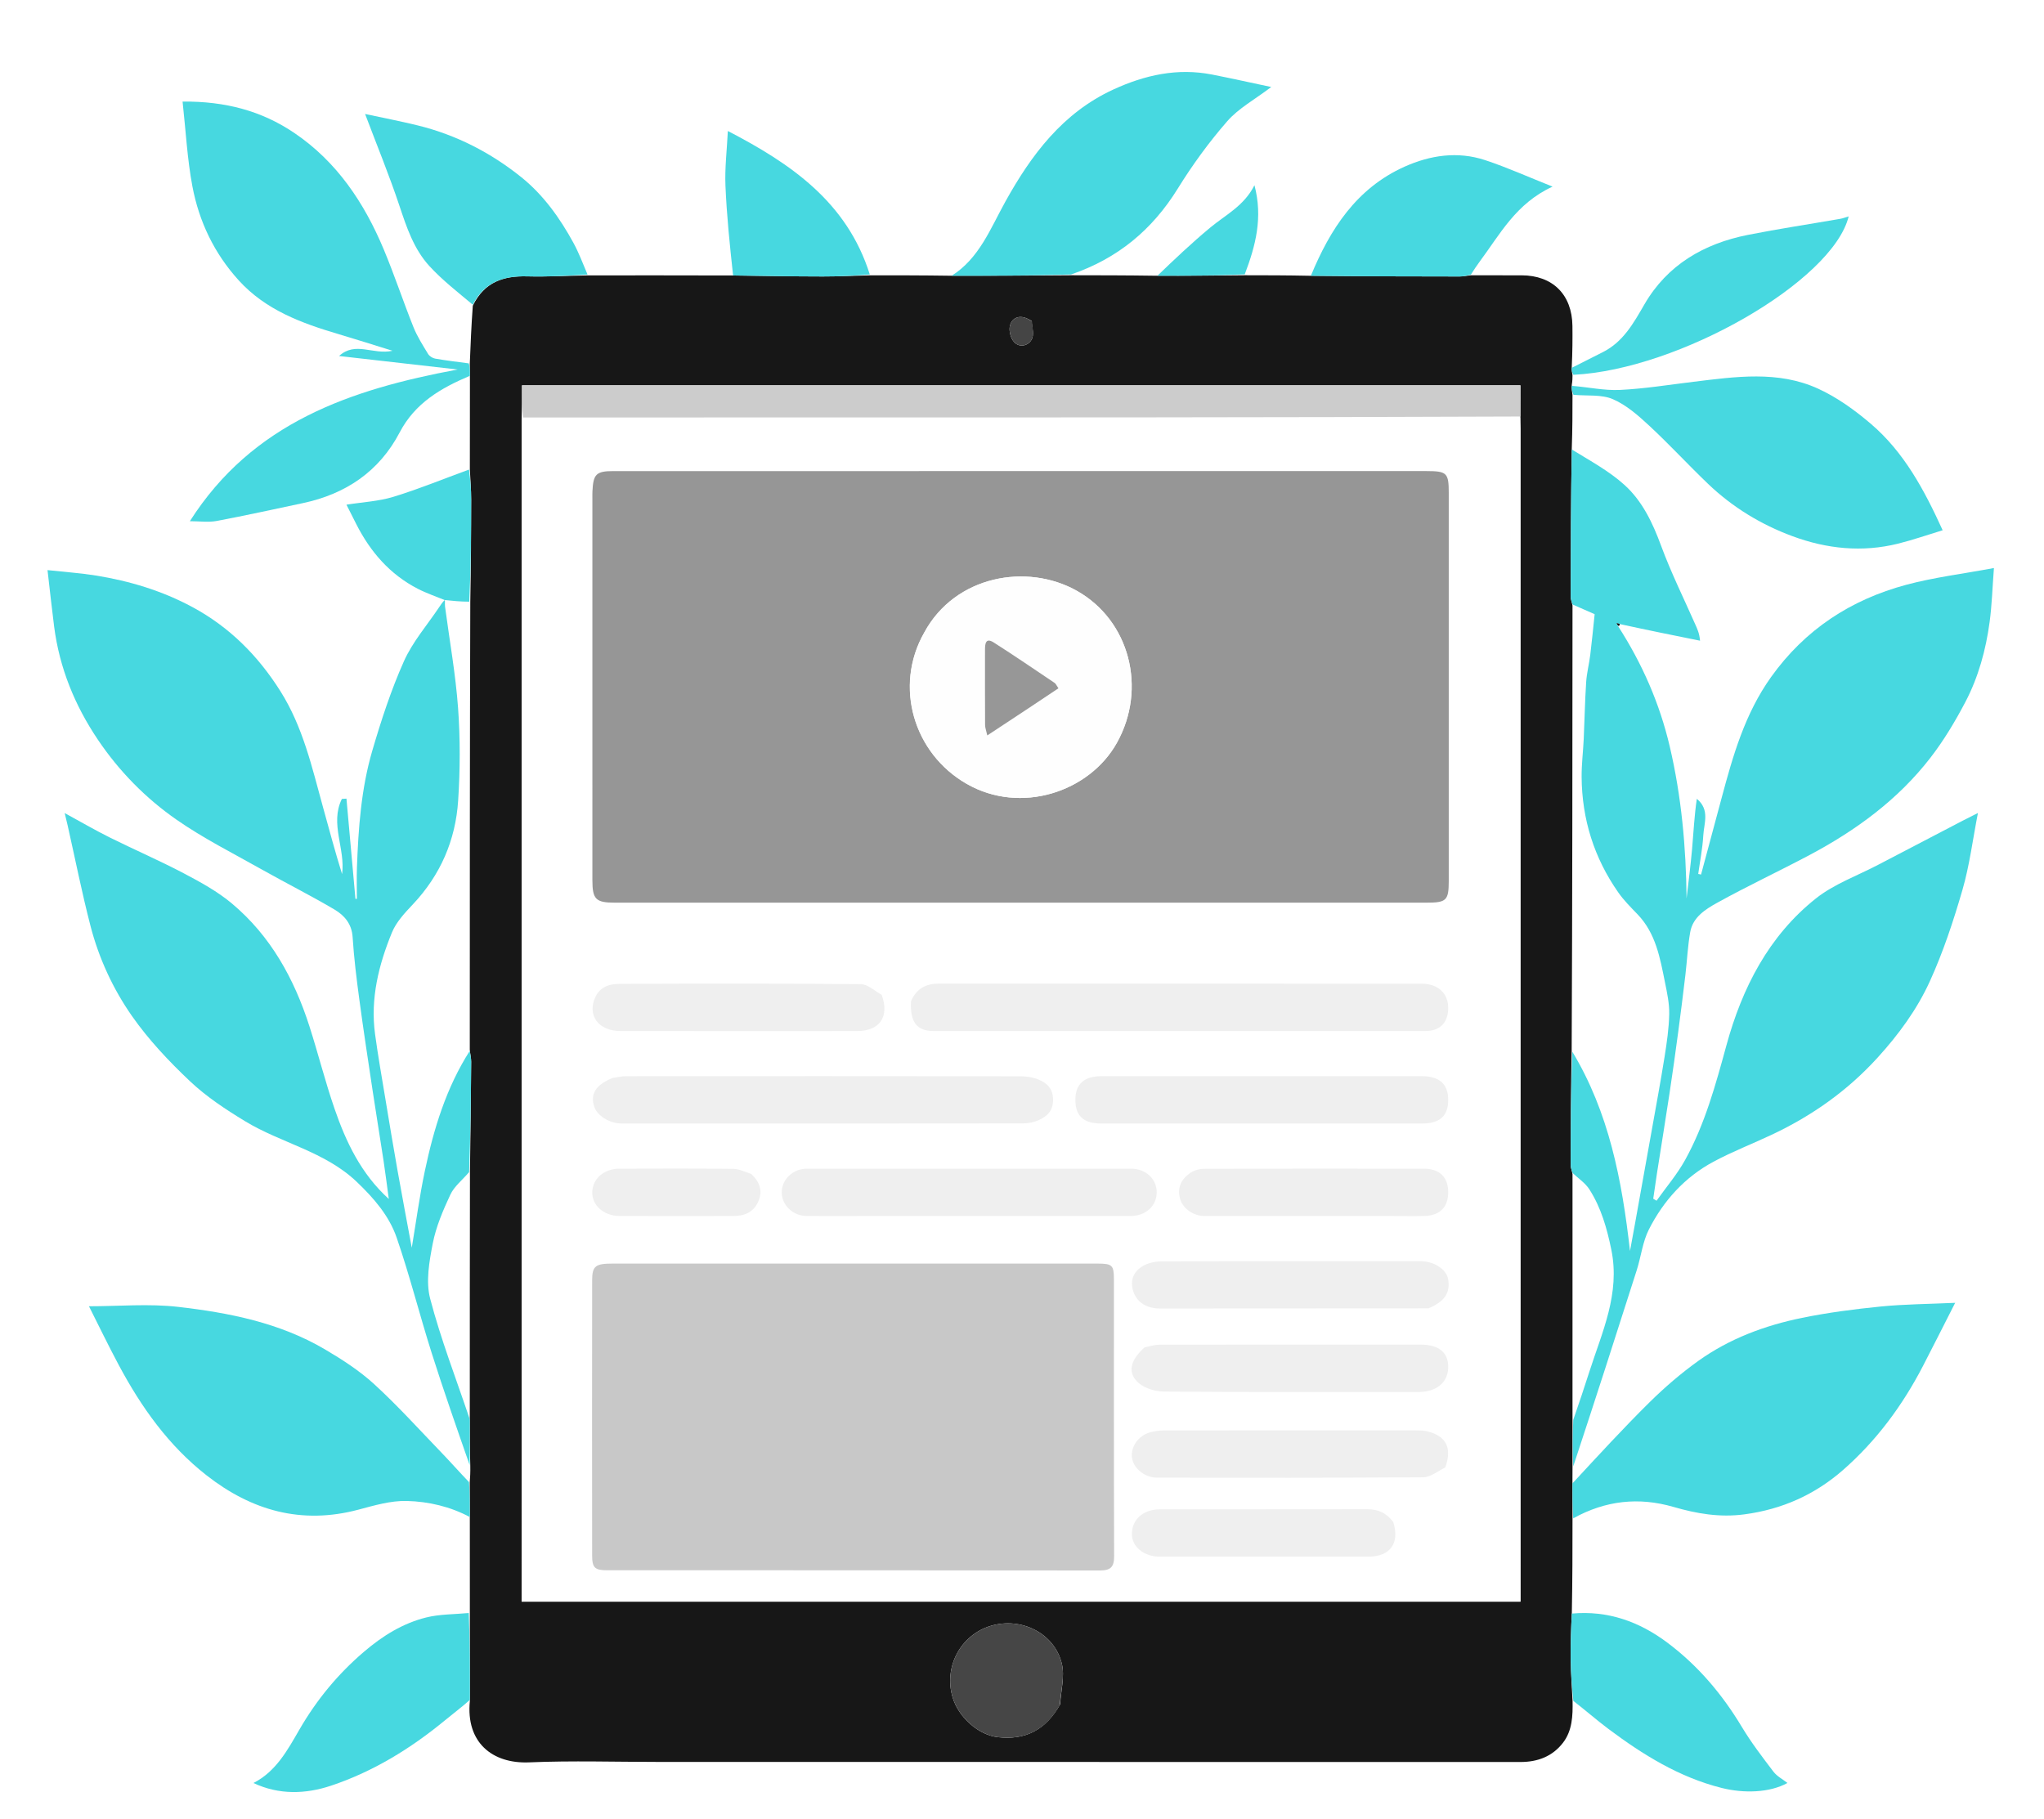 <svg width="327" height="291" viewBox="0 0 327 291" fill="none" xmlns="http://www.w3.org/2000/svg">
<g filter="url(#filter0_d_1_836)">
<path d="M251.569 55.991C251.567 56.459 251.566 56.928 251.454 57.593C251.418 58.249 251.492 58.708 251.567 59.166C251.566 61.934 251.565 64.702 251.454 67.746C251.319 75.853 251.287 83.686 251.279 91.518C251.278 91.916 251.471 92.313 251.57 92.882C251.557 116.719 251.548 140.384 251.437 164.179C251.312 170.361 251.283 176.413 251.279 182.465C251.279 182.865 251.471 183.264 251.57 183.835C251.569 197.029 251.571 210.052 251.568 223.228C251.565 225.814 251.567 228.246 251.569 230.679C251.569 231.408 251.568 232.138 251.557 233.174C251.554 235.315 251.562 237.148 251.569 238.98C251.567 243.891 251.565 248.802 251.463 253.995C251.33 256.711 251.245 259.145 251.279 261.578C251.311 263.76 251.474 265.939 251.579 268.12C251.626 270.485 251.547 272.884 250.05 274.829C248.379 277.001 246.025 277.911 243.256 277.91C197.312 277.895 151.368 277.899 105.425 277.899C98.5 277.9 91.566 277.674 84.653 277.968C78.772 278.219 74.497 274.791 75.172 268.146C75.178 263.242 75.173 258.655 75.168 254.068C75.166 249.121 75.164 244.175 75.164 238.89C75.162 236.762 75.158 234.972 75.155 233.181C75.208 232.376 75.261 231.571 75.237 230.514C75.159 227.867 75.157 225.471 75.159 222.904C75.16 209.71 75.158 196.686 75.184 183.512C75.272 177.534 75.339 171.706 75.38 165.879C75.384 165.297 75.234 164.714 75.156 163.967C75.158 140.004 75.16 116.205 75.237 92.276C75.338 86.739 75.383 81.332 75.38 75.925C75.379 74.311 75.242 72.698 75.167 71.084C75.167 66.262 75.166 61.44 75.18 56.297C75.183 55.366 75.171 54.757 75.16 54.147C75.281 51.133 75.402 48.119 75.64 44.905C77.503 41.101 80.566 40.121 84.316 40.217C87.545 40.3 90.781 40.123 94.014 40.06C101.606 40.056 109.198 40.051 117.108 40.075C122.158 40.151 126.891 40.229 131.623 40.235C134.135 40.238 136.646 40.117 139.157 40.052C143.354 40.05 147.551 40.048 152.074 40.116C158.694 40.136 164.987 40.088 171.281 40.039C175.75 40.043 180.219 40.047 184.995 40.118C189.905 40.136 194.509 40.088 199.114 40.039C202.49 40.042 205.866 40.045 209.545 40.122C217.732 40.212 225.615 40.233 233.498 40.236C234.093 40.237 234.688 40.112 235.283 40.046C237.993 40.048 240.704 40.05 243.415 40.051C248.393 40.053 251.499 43.13 251.558 48.143C251.582 50.248 251.564 52.353 251.452 54.683C251.417 55.268 251.493 55.63 251.569 55.991ZM243.241 62.471C243.241 60.871 243.241 59.271 243.241 57.654C189.868 57.654 136.702 57.654 83.507 57.654C83.507 59.45 83.507 61.124 83.449 63.131C83.449 126.146 83.449 189.161 83.449 252.252C136.759 252.252 189.916 252.252 243.247 252.252C243.247 251.564 243.248 250.92 243.248 250.276C243.248 188.386 243.248 126.497 243.245 64.607C243.245 64.007 243.209 63.406 243.241 62.471ZM169.6 268.683C169.725 266.511 170.358 264.218 169.873 262.193C168.701 257.299 163.359 254.656 158.482 256.136C153.654 257.602 150.941 262.719 152.408 267.594C153.371 270.792 156.564 273.575 159.578 273.931C164.003 274.454 167.298 272.807 169.6 268.683ZM165.014 47.325C164.697 47.168 164.392 46.978 164.061 46.86C162.769 46.402 161.8 47.068 161.559 48.157C161.382 48.954 161.701 50.164 162.26 50.75C163.123 51.655 164.468 51.34 165.036 50.343C165.452 49.611 165.173 48.485 165.014 47.325Z" fill="#171717"/>
<path d="M251.573 183.663C251.471 183.264 251.279 182.864 251.279 182.465C251.283 176.413 251.312 170.36 251.541 164.266C257.387 173.966 259.477 184.729 260.768 196.148C261.08 194.449 261.316 193.187 261.543 191.925C262.434 186.963 263.328 182.001 264.212 177.037C264.92 173.054 265.663 169.076 266.299 165.081C266.66 162.814 266.997 160.521 267.042 158.234C267.076 156.55 266.701 154.84 266.364 153.171C265.578 149.275 264.902 145.324 261.967 142.276C260.895 141.163 259.783 140.056 258.902 138.799C255.016 133.255 253.076 127.056 253.028 120.297C253.014 118.28 253.27 116.262 253.364 114.242C253.504 111.206 253.557 108.164 253.755 105.132C253.85 103.673 254.23 102.235 254.41 100.779C254.676 98.632 254.878 96.476 255.113 94.267C253.921 93.743 252.747 93.227 251.573 92.711C251.47 92.313 251.278 91.915 251.278 91.518C251.287 83.686 251.318 75.853 251.455 67.912C254.37 69.715 257.423 71.352 259.911 73.61C262.74 76.177 264.388 79.639 265.73 83.281C267.319 87.593 269.373 91.734 271.232 95.946C271.532 96.628 271.867 97.294 271.975 98.508C267.807 97.669 263.639 96.83 259.285 95.879C258.935 95.744 258.771 95.722 258.606 95.701C258.699 95.873 258.791 96.046 258.884 96.218C262.713 102.165 265.51 108.533 267.13 115.443C269.005 123.445 269.735 131.549 269.818 139.749C270.117 137.113 270.466 134.482 270.7 131.841C270.937 129.166 271.059 126.48 271.461 123.806C273.586 125.558 272.598 127.724 272.489 129.703C272.376 131.752 271.965 133.784 271.684 135.824C271.835 135.856 271.985 135.889 272.136 135.921C273.231 131.846 274.328 127.772 275.419 123.696C277.234 116.911 279.139 110.204 283.326 104.338C288.762 96.721 296.09 91.943 304.98 89.558C309.388 88.376 313.965 87.82 318.989 86.882C318.744 90.096 318.664 92.81 318.305 95.487C317.704 99.963 316.515 104.325 314.416 108.326C312.793 111.42 310.97 114.465 308.838 117.224C303.658 123.928 296.94 128.846 289.504 132.795C284.598 135.399 279.558 137.755 274.703 140.447C272.849 141.474 270.824 142.741 270.402 145.126C270.001 147.388 269.901 149.701 269.63 151.987C269.268 155.031 268.889 158.073 268.481 161.112C268.044 164.372 267.591 167.63 267.098 170.882C266.446 175.184 265.746 179.478 265.074 183.777C264.866 185.112 264.681 186.45 264.486 187.787C264.663 187.895 264.839 188.002 265.016 188.109C266.551 185.948 268.303 183.906 269.578 181.601C272.767 175.841 274.472 169.537 276.204 163.211C278.704 154.084 282.937 145.77 290.494 139.758C293.408 137.44 297.119 136.119 300.476 134.359C304.987 131.995 309.505 129.645 314.022 127.292C314.688 126.945 315.362 126.614 316.431 126.075C315.582 130.42 315.083 134.494 313.952 138.385C312.507 143.358 310.87 148.329 308.724 153.031C306.68 157.509 303.758 161.503 300.378 165.218C295.558 170.514 289.911 174.497 283.505 177.523C280.388 178.995 277.153 180.239 274.123 181.868C269.533 184.334 266.122 188.108 263.791 192.707C262.783 194.695 262.537 197.058 261.848 199.22C258.521 209.665 255.16 220.1 251.69 230.609C251.566 228.246 251.564 225.813 251.691 223.164C252.637 220.453 253.466 217.962 254.268 215.462C256.303 209.116 259.224 202.988 257.779 195.938C257.074 192.502 256.149 189.232 254.274 186.299C253.614 185.267 252.487 184.533 251.573 183.663Z" fill="#47D8E0"/>
<path d="M75.156 164.131C75.234 164.714 75.384 165.297 75.379 165.879C75.338 171.706 75.272 177.534 75.054 183.529C73.924 184.836 72.653 185.835 72.045 187.141C70.879 189.642 69.756 192.254 69.235 194.939C68.675 197.823 68.1 201.034 68.815 203.768C70.527 210.308 72.993 216.652 75.155 223.075C75.157 225.471 75.159 227.867 75.143 230.429C73.092 224.545 70.976 218.52 69.049 212.436C67.112 206.321 65.548 200.083 63.461 194.023C62.255 190.521 59.813 187.703 57.081 185.096C51.968 180.215 45.001 178.906 39.212 175.391C36.111 173.508 33.012 171.466 30.393 168.99C27.015 165.797 23.76 162.346 21.107 158.55C18.073 154.21 15.816 149.316 14.477 144.143C13.1 138.825 12.03 133.428 10.823 128.067C10.7 127.521 10.563 126.979 10.349 126.087C12.966 127.511 15.228 128.833 17.568 129.996C21.496 131.948 25.532 133.69 29.412 135.732C32.091 137.142 34.812 138.635 37.114 140.566C43.3 145.753 47.062 152.59 49.497 160.182C50.9 164.557 52.016 169.028 53.513 173.37C55.355 178.715 57.757 183.798 62.2 187.83C61.924 185.803 61.674 183.773 61.367 181.751C60.803 178.031 60.188 174.319 59.628 170.599C58.894 165.721 58.148 160.843 57.491 155.954C57.043 152.621 56.625 149.276 56.412 145.923C56.277 143.802 55.079 142.448 53.517 141.524C49.696 139.265 45.717 137.274 41.848 135.093C37.266 132.511 32.53 130.132 28.23 127.137C23.297 123.702 19.064 119.397 15.672 114.365C11.96 108.86 9.512 102.855 8.66 96.246C8.29 93.375 7.985 90.496 7.603 87.214C10.466 87.527 12.915 87.692 15.327 88.08C20.727 88.948 25.917 90.512 30.758 93.115C36.707 96.314 41.276 100.901 44.873 106.607C48.474 112.322 49.913 118.764 51.667 125.119C52.655 128.701 53.617 132.289 54.725 135.851C55.29 131.834 52.733 127.8 54.691 123.827C54.936 123.81 55.181 123.792 55.426 123.775C55.905 129.12 56.385 134.466 56.864 139.812C56.941 139.812 57.017 139.811 57.093 139.81C57.093 138.152 57.042 136.492 57.102 134.836C57.331 128.517 57.775 122.196 59.559 116.108C60.983 111.252 62.562 106.398 64.623 101.788C66.015 98.674 68.363 95.985 70.284 93.107C70.511 92.766 70.74 92.427 71.081 92.055C71.194 92.023 71.171 92.004 71.179 92.16C71.189 92.557 71.164 92.801 71.195 93.038C71.913 98.453 72.89 103.85 73.284 109.288C73.64 114.198 73.615 119.17 73.296 124.085C72.885 130.409 70.471 136.004 66.052 140.69C64.77 142.049 63.389 143.515 62.701 145.197C60.581 150.377 59.23 155.771 60.001 161.449C60.474 164.936 61.09 168.403 61.664 171.876C62.296 175.695 62.929 179.514 63.606 183.325C64.341 187.461 65.127 191.588 65.875 195.628C66.558 191.553 67.11 187.416 67.968 183.343C69.391 176.591 71.391 170.024 75.156 164.131Z" fill="#47D8E0"/>
<path d="M75.001 54.138C75.171 54.756 75.182 55.366 75.177 56.127C70.508 58.102 66.4 60.482 63.935 65.191C60.665 71.438 55.293 75.055 48.425 76.503C43.84 77.47 39.265 78.488 34.661 79.352C33.34 79.6 31.934 79.39 30.373 79.39C40.426 63.597 56.12 58.301 73.217 55.119C66.892 54.399 60.567 53.679 54.242 52.959C56.891 50.549 59.659 52.821 62.797 52.121C59.621 51.139 56.871 50.261 54.105 49.441C48.208 47.694 42.515 45.602 38.216 40.883C34.285 36.568 31.848 31.464 30.781 25.82C29.952 21.433 29.727 16.932 29.209 12.251C36.054 12.188 41.865 13.744 47.065 17.257C53.9 21.875 58.28 28.459 61.401 35.925C63.108 40.01 64.498 44.227 66.145 48.339C66.746 49.84 67.64 51.233 68.482 52.625C68.697 52.98 69.196 53.301 69.611 53.374C71.345 53.681 73.097 53.887 75.001 54.138Z" fill="#47D8E0"/>
<path d="M251.688 238.922C251.562 237.147 251.554 235.315 251.561 233.331C255.66 228.905 259.658 224.543 263.863 220.388C266.304 217.977 268.937 215.706 271.728 213.713C276.695 210.166 282.366 208.058 288.309 206.847C292.454 206.002 296.675 205.452 300.888 205.035C304.693 204.658 308.534 204.641 312.788 204.445C310.954 208.048 309.315 211.316 307.632 214.562C304.362 220.866 300.188 226.521 294.842 231.199C290.344 235.134 285.107 237.487 279.053 238.291C275.091 238.816 271.423 238.171 267.742 237.104C262.163 235.488 256.873 236.061 251.688 238.922Z" fill="#47D8E0"/>
<path d="M75.04 233.134C75.159 234.971 75.162 236.762 75.161 238.719C72.052 237.049 68.573 236.236 65.088 236.145C62.511 236.078 59.867 236.865 57.324 237.541C48.242 239.954 40.262 237.695 33.045 232.046C26.97 227.292 22.611 221.153 19.016 214.431C17.312 211.246 15.745 207.988 14.233 204.995C19.039 204.995 23.822 204.556 28.492 205.092C36.651 206.029 44.742 207.631 51.963 211.879C54.736 213.511 57.502 215.296 59.863 217.457C63.613 220.889 67.034 224.682 70.567 228.349C72.056 229.894 73.475 231.506 75.04 233.134Z" fill="#47D8E0"/>
<path d="M251.731 59.172C251.493 58.708 251.419 58.249 251.457 57.733C254.098 57.937 256.641 58.507 259.151 58.387C263.094 58.197 267.016 57.557 270.943 57.081C277.651 56.268 284.445 55.261 290.848 58.178C293.892 59.566 296.732 61.617 299.292 63.802C304.61 68.339 307.851 74.393 310.787 80.838C308.407 81.56 306.06 82.382 303.657 82.98C297.919 84.408 292.256 83.818 286.781 81.796C281.723 79.929 277.155 77.145 273.246 73.405C270.058 70.354 267.065 67.097 263.833 64.097C262.078 62.467 260.172 60.79 258.02 59.863C256.215 59.086 253.954 59.366 251.731 59.172Z" fill="#47D8E0"/>
<path d="M171.344 39.916C164.988 40.088 158.694 40.136 152.238 40.124C156.665 37.339 158.441 32.573 160.859 28.219C165.006 20.754 170.022 14.046 178.11 10.323C183.156 8 188.374 6.837 193.926 7.931C196.989 8.534 200.038 9.214 203.375 9.92C200.73 11.928 198.146 13.323 196.338 15.394C193.412 18.744 190.761 22.392 188.419 26.176C184.332 32.783 178.782 37.378 171.344 39.916Z" fill="#47D8E0"/>
<path d="M93.992 39.921C90.781 40.123 87.545 40.3 84.316 40.217C80.566 40.121 77.503 41.101 75.639 44.754C73.235 42.742 70.779 40.838 68.707 38.582C66.216 35.87 65.059 32.403 63.902 28.928C62.283 24.064 60.325 19.312 58.407 14.235C61.24 14.847 64.081 15.389 66.884 16.08C73.004 17.589 78.513 20.427 83.393 24.345C86.935 27.188 89.57 30.886 91.744 34.865C92.604 36.44 93.234 38.139 93.992 39.921Z" fill="#47D8E0"/>
<path d="M251.704 268.136C251.473 265.939 251.31 263.759 251.279 261.578C251.244 259.145 251.329 256.711 251.464 254.162C257.247 253.638 262.259 255.46 266.729 258.803C271.621 262.462 275.498 267.038 278.647 272.279C280.152 274.783 281.941 277.126 283.715 279.456C284.289 280.209 285.224 280.688 285.957 281.265C283.103 282.845 278.965 282.951 275.417 282.058C268.631 280.35 262.833 276.745 257.319 272.62C255.431 271.207 253.657 269.645 251.704 268.136Z" fill="#47D8E0"/>
<path d="M75 254.073C75.173 258.655 75.178 263.242 75.168 267.979C73.818 269.175 72.459 270.194 71.149 271.273C65.672 275.781 59.669 279.464 52.948 281.703C48.929 283.041 44.667 283.209 40.548 281.274C44.185 279.409 46.017 275.973 47.907 272.71C50.663 267.95 54.06 263.83 58.246 260.258C61.21 257.73 64.422 255.725 68.168 254.789C70.314 254.252 72.606 254.296 75 254.073Z" fill="#47D8E0"/>
<path d="M235.321 39.926C234.688 40.112 234.093 40.236 233.498 40.236C225.615 40.233 217.732 40.211 209.711 40.127C212.788 32.679 216.997 26.124 224.693 22.672C228.824 20.819 233.2 20.171 237.582 21.617C241.093 22.775 244.479 24.308 248.381 25.858C242.531 28.539 239.976 33.481 236.758 37.801C236.271 38.454 235.825 39.137 235.321 39.926Z" fill="#47D8E0"/>
<path d="M251.722 55.965C251.492 55.63 251.416 55.268 251.454 54.848C253.185 53.973 254.802 53.156 256.419 52.341C259.686 50.695 261.322 47.722 263.077 44.694C266.746 38.366 272.598 34.976 279.636 33.58C284.529 32.61 289.468 31.871 294.384 31.015C294.834 30.937 295.267 30.763 295.752 30.62C293.204 41 268.621 55.142 251.722 55.965Z" fill="#47D8E0"/>
<path d="M139.15 39.913C136.645 40.117 134.134 40.238 131.623 40.235C126.89 40.229 122.158 40.151 117.279 40.071C116.759 35.266 116.26 30.497 116.059 25.716C115.94 22.877 116.292 20.019 116.442 16.957C126.512 22.187 135.495 28.307 139.15 39.913Z" fill="#47D8E0"/>
<path d="M75.038 71.126C75.242 72.698 75.379 74.311 75.38 75.925C75.383 81.332 75.338 86.739 75.08 92.267C73.624 92.26 72.397 92.132 71.171 92.004C71.171 92.004 71.194 92.024 71.207 92.032C69.752 91.433 68.233 90.923 66.827 90.197C62.376 87.898 59.256 84.298 57.012 79.885C56.414 78.71 55.823 77.531 55.426 76.746C57.97 76.341 60.551 76.216 62.947 75.484C66.996 74.248 70.927 72.626 75.038 71.126Z" fill="#47D8E0"/>
<path d="M199.132 39.901C194.51 40.087 189.906 40.136 185.163 40.12C187.878 37.501 190.665 34.865 193.609 32.417C196.055 30.383 199.027 28.95 200.688 25.635C202.062 30.819 200.873 35.32 199.132 39.901Z" fill="#47D8E0"/>
<path d="M243.19 62.806C243.209 63.406 243.245 64.006 243.245 64.606C243.247 126.496 243.247 188.386 243.247 250.276C243.247 250.92 243.247 251.564 243.247 252.252C189.915 252.252 136.758 252.252 83.449 252.252C83.449 189.161 83.449 126.146 83.645 62.961C97.272 62.791 110.701 62.787 124.131 62.789C163.817 62.794 203.503 62.8 243.19 62.806ZM175.112 71.371C149.454 71.371 123.797 71.37 98.14 71.372C95.387 71.373 94.912 71.836 94.78 74.593C94.763 74.953 94.769 75.314 94.769 75.675C94.769 96.062 94.767 116.449 94.77 136.835C94.771 139.873 95.319 140.42 98.325 140.42C141.629 140.421 184.933 140.421 228.237 140.42C231.411 140.42 231.771 140.063 231.772 136.916C231.773 116.228 231.773 95.541 231.772 74.853C231.772 71.667 231.47 71.371 228.233 71.371C210.646 71.37 193.06 71.371 175.112 71.371ZM162.822 198.164C141.207 198.164 119.592 198.162 97.977 198.165C95.269 198.166 94.734 198.564 94.731 200.827C94.712 215.496 94.714 230.165 94.729 244.834C94.731 246.858 95.152 247.235 97.195 247.235C123.446 247.239 149.697 247.225 175.948 247.268C177.687 247.27 178.242 246.707 178.236 244.981C178.185 230.191 178.209 215.402 178.204 200.613C178.203 198.444 177.908 198.17 175.647 198.166C171.492 198.158 167.338 198.164 162.822 198.164ZM145.7 156.326C145.569 159.503 146.657 160.952 149.297 160.953C175.557 160.965 201.816 160.965 228.076 160.953C230.359 160.952 231.642 159.626 231.683 157.367C231.727 154.942 230.077 153.385 227.411 153.384C201.693 153.38 175.976 153.388 150.258 153.369C148.178 153.367 146.651 154.113 145.7 156.326ZM97.867 168.51C95.285 169.563 94.369 171.083 95.088 173.121C95.591 174.548 97.54 175.753 99.46 175.754C120.884 175.761 142.308 175.764 163.732 175.736C164.549 175.735 165.421 175.542 166.169 175.213C167.55 174.606 168.485 173.685 168.471 171.931C168.457 170.168 167.485 169.263 166.095 168.705C165.231 168.357 164.232 168.202 163.293 168.2C142.231 168.173 121.168 168.177 100.105 168.19C99.455 168.19 98.804 168.342 97.867 168.51ZM200.414 175.758C209.446 175.758 218.478 175.766 227.51 175.754C230.37 175.75 231.681 174.537 231.683 171.98C231.685 169.469 230.299 168.185 227.496 168.184C210.396 168.175 193.295 168.175 176.194 168.184C173.398 168.186 172.027 169.478 172.036 172.008C172.045 174.568 173.361 175.756 176.208 175.757C184.156 175.76 192.105 175.758 200.414 175.758ZM137.519 190.556C151.969 190.556 166.418 190.56 180.868 190.553C183.286 190.551 185.038 188.953 185.051 186.794C185.064 184.625 183.318 182.983 180.923 182.982C163.644 182.973 146.365 182.973 129.085 182.983C126.862 182.984 125.08 184.685 125.06 186.739C125.041 188.792 126.822 190.529 129.03 190.55C131.739 190.576 134.449 190.556 137.519 190.556ZM231.298 230.647C232.338 227.621 231.352 225.735 228.298 224.997C227.724 224.858 227.108 224.852 226.511 224.852C213.094 224.844 199.676 224.841 186.259 224.859C185.491 224.86 184.696 224.959 183.962 225.175C182.091 225.723 180.874 227.494 181.091 229.205C181.307 230.908 183.134 232.417 185.08 232.419C199.28 232.429 213.479 232.46 227.678 232.358C228.839 232.349 229.993 231.404 231.298 230.647ZM228.68 205.311C231.136 204.235 232.057 202.794 231.666 200.64C231.378 199.055 229.39 197.776 227.191 197.776C213.397 197.774 199.603 197.756 185.81 197.812C184.731 197.816 183.49 198.103 182.614 198.689C181.21 199.628 180.73 201.11 181.377 202.816C181.975 204.391 183.473 205.349 185.544 205.35C199.82 205.355 214.095 205.347 228.68 205.311ZM182.993 211.639C180.762 213.665 180.319 215.69 182.189 217.294C183.21 218.169 184.9 218.638 186.293 218.648C199.3 218.747 212.307 218.707 225.315 218.706C226.037 218.706 226.763 218.746 227.482 218.693C230.177 218.493 231.766 216.894 231.682 214.509C231.604 212.301 230.086 211.131 227.258 211.13C213.347 211.126 199.437 211.122 185.526 211.144C184.765 211.145 184.005 211.374 182.993 211.639ZM140.977 155.06C139.884 154.501 138.796 153.466 137.699 153.456C124.827 153.343 111.953 153.36 99.081 153.415C97.585 153.421 96.088 153.829 95.304 155.409C93.85 158.34 95.665 160.951 99.225 160.955C111.857 160.97 124.49 160.963 137.122 160.96C140.728 160.959 142.324 158.697 140.977 155.06ZM223.185 190.556C224.75 190.556 226.316 190.59 227.88 190.548C230.366 190.48 231.689 189.13 231.683 186.737C231.677 184.362 230.339 182.994 227.821 182.989C216.085 182.964 204.349 182.966 192.613 183.005C191.879 183.007 191.038 183.243 190.435 183.649C188.969 184.639 188.273 186.063 188.805 187.86C189.258 189.388 190.934 190.549 192.672 190.551C202.723 190.561 212.774 190.556 223.185 190.556ZM222.835 239.387C221.803 238.067 220.47 237.463 218.774 237.467C207.705 237.49 196.635 237.471 185.565 237.484C182.905 237.487 181.114 239.077 181.081 241.387C181.051 243.451 182.985 245.055 185.529 245.056C196.659 245.059 207.789 245.06 218.919 245.055C222.388 245.053 223.964 242.927 222.835 239.387ZM120.057 183.739C119.146 183.485 118.238 183.021 117.326 183.011C111.245 182.946 105.164 182.964 99.083 182.984C96.631 182.992 94.83 184.568 94.752 186.689C94.673 188.825 96.573 190.542 99.108 190.55C105.189 190.569 111.269 190.562 117.35 190.553C119.095 190.55 120.531 189.97 121.298 188.267C122.068 186.556 121.559 185.134 120.057 183.739Z" fill="white"/>
<path d="M243.216 62.638C203.504 62.8 163.818 62.794 124.131 62.789C110.702 62.788 97.272 62.791 83.675 62.795C83.507 61.124 83.507 59.45 83.507 57.654C136.702 57.654 189.868 57.654 243.241 57.654C243.241 59.271 243.241 60.871 243.216 62.638Z" fill="#CCCCCC"/>
<path d="M169.543 268.809C167.299 272.807 164.003 274.454 159.578 273.931C156.565 273.574 153.371 270.792 152.408 267.593C150.941 262.719 153.654 257.601 158.483 256.136C163.36 254.655 168.701 257.299 169.873 262.192C170.358 264.218 169.725 266.511 169.543 268.809Z" fill="#464646"/>
<path d="M165.109 47.429C165.173 48.485 165.453 49.611 165.036 50.342C164.468 51.339 163.124 51.655 162.261 50.75C161.701 50.163 161.383 48.954 161.56 48.157C161.801 47.068 162.77 46.401 164.062 46.86C164.393 46.977 164.698 47.168 165.109 47.429Z" fill="#454545"/>
<path d="M258.961 96.157C258.792 96.046 258.699 95.873 258.606 95.701C258.771 95.722 258.936 95.744 259.14 95.865C259.131 96.008 259.084 96.052 258.961 96.157Z" fill="black"/>
<path d="M175.293 71.371C193.06 71.371 210.647 71.37 228.234 71.371C231.471 71.372 231.772 71.667 231.772 74.853C231.773 95.541 231.773 116.229 231.772 136.916C231.772 140.063 231.411 140.42 228.238 140.42C184.934 140.421 141.629 140.421 98.325 140.42C95.319 140.42 94.772 139.873 94.771 136.836C94.768 116.449 94.769 96.062 94.77 75.675C94.77 75.314 94.763 74.953 94.78 74.593C94.912 71.836 95.388 71.373 98.141 71.372C123.798 71.37 149.455 71.371 175.293 71.371ZM147.822 97.275C142.99 105.779 146.122 116.514 154.628 121.401C163.28 126.37 174.281 122.731 178.683 114.843C183.541 106.14 180.71 95.243 172.241 90.507C164.287 86.059 152.803 88.065 147.822 97.275Z" fill="#969696"/>
<path d="M163.003 198.164C167.338 198.164 171.493 198.158 175.647 198.166C177.909 198.17 178.203 198.444 178.204 200.613C178.21 215.402 178.185 230.191 178.237 244.981C178.243 246.707 177.688 247.27 175.949 247.268C149.698 247.225 123.447 247.239 97.195 247.235C95.152 247.235 94.732 246.858 94.73 244.834C94.715 230.165 94.712 215.496 94.732 200.827C94.735 198.564 95.27 198.166 97.977 198.165C119.592 198.162 141.207 198.164 163.003 198.164Z" fill="#C8C8C8"/>
<path d="M145.743 156.186C146.652 154.113 148.179 153.367 150.259 153.369C175.976 153.388 201.694 153.38 227.411 153.384C230.078 153.385 231.727 154.942 231.683 157.367C231.643 159.626 230.359 160.952 228.076 160.953C201.817 160.965 175.557 160.965 149.298 160.953C146.657 160.952 145.57 159.503 145.743 156.186Z" fill="#EFEFEF"/>
<path d="M98.011 168.467C98.805 168.343 99.456 168.19 100.106 168.19C121.169 168.177 142.232 168.173 163.294 168.2C164.233 168.202 165.232 168.357 166.096 168.705C167.486 169.264 168.458 170.168 168.472 171.931C168.486 173.685 167.551 174.606 166.17 175.213C165.422 175.542 164.549 175.735 163.733 175.736C142.309 175.764 120.885 175.761 99.461 175.754C97.54 175.753 95.592 174.548 95.089 173.121C94.37 171.083 95.286 169.563 98.011 168.467Z" fill="#EFEFEF"/>
<path d="M200.234 175.758C192.105 175.758 184.157 175.76 176.209 175.757C173.361 175.756 172.046 174.568 172.037 172.008C172.028 169.478 173.399 168.186 176.195 168.184C193.295 168.175 210.396 168.175 227.497 168.184C230.299 168.185 231.685 169.469 231.683 171.98C231.681 174.537 230.37 175.75 227.511 175.754C218.479 175.766 209.447 175.758 200.234 175.758Z" fill="#EFEFEF"/>
<path d="M137.339 190.556C134.449 190.556 131.739 190.576 129.03 190.55C126.823 190.529 125.041 188.792 125.061 186.739C125.08 184.685 126.862 182.984 129.086 182.983C146.365 182.973 163.644 182.973 180.923 182.982C183.318 182.983 185.064 184.625 185.051 186.794C185.038 188.954 183.287 190.551 180.868 190.553C166.419 190.56 151.969 190.556 137.339 190.556Z" fill="#EFEFEF"/>
<path d="M231.224 230.77C229.994 231.404 228.839 232.349 227.679 232.358C213.48 232.46 199.28 232.429 185.08 232.418C183.134 232.417 181.307 230.908 181.091 229.204C180.875 227.494 182.092 225.723 183.962 225.174C184.696 224.959 185.491 224.86 186.259 224.859C199.676 224.841 213.094 224.844 226.511 224.852C227.108 224.852 227.724 224.858 228.298 224.997C231.352 225.735 232.338 227.621 231.224 230.77Z" fill="#EFEFEF"/>
<path d="M228.526 205.327C214.096 205.347 199.82 205.354 185.544 205.35C183.473 205.349 181.976 204.391 181.378 202.816C180.73 201.11 181.211 199.628 182.614 198.689C183.49 198.103 184.731 197.816 185.81 197.812C199.603 197.756 213.397 197.774 227.191 197.776C229.391 197.776 231.378 199.055 231.666 200.639C232.058 202.794 231.136 204.235 228.526 205.327Z" fill="#EFEFEF"/>
<path d="M183.118 211.568C184.005 211.374 184.765 211.145 185.526 211.144C199.437 211.122 213.347 211.126 227.258 211.13C230.086 211.131 231.604 212.301 231.682 214.509C231.766 216.894 230.177 218.493 227.482 218.693C226.763 218.746 226.037 218.706 225.315 218.706C212.308 218.707 199.3 218.747 186.294 218.648C184.9 218.638 183.21 218.169 182.189 217.294C180.319 215.69 180.762 213.665 183.118 211.568Z" fill="#EFEFEF"/>
<path d="M141.059 155.173C142.325 158.697 140.729 160.959 137.123 160.96C124.491 160.963 111.858 160.97 99.225 160.955C95.666 160.951 93.85 158.34 95.304 155.409C96.088 153.829 97.586 153.421 99.081 153.415C111.954 153.36 124.828 153.343 137.7 153.456C138.797 153.466 139.885 154.501 141.059 155.173Z" fill="#EFEFEF"/>
<path d="M223.005 190.556C212.774 190.556 202.723 190.561 192.673 190.551C190.935 190.549 189.258 189.388 188.806 187.86C188.274 186.063 188.97 184.639 190.436 183.649C191.038 183.243 191.88 183.007 192.614 183.005C204.349 182.966 216.085 182.963 227.821 182.989C230.339 182.994 231.677 184.362 231.683 186.737C231.69 189.129 230.366 190.48 227.88 190.547C226.316 190.59 224.751 190.556 223.005 190.556Z" fill="#EFEFEF"/>
<path d="M222.894 239.514C223.965 242.927 222.389 245.054 218.919 245.055C207.789 245.06 196.659 245.059 185.529 245.056C182.986 245.055 181.052 243.451 181.081 241.387C181.115 239.078 182.906 237.487 185.565 237.484C196.635 237.471 207.705 237.49 218.775 237.467C220.47 237.463 221.804 238.067 222.894 239.514Z" fill="#EFEFEF"/>
<path d="M120.175 183.813C121.559 185.134 122.068 186.556 121.298 188.267C120.531 189.97 119.096 190.55 117.351 190.553C111.27 190.562 105.189 190.569 99.108 190.55C96.573 190.542 94.673 188.825 94.752 186.689C94.83 184.568 96.632 182.991 99.084 182.984C105.164 182.964 111.246 182.946 117.326 183.011C118.239 183.021 119.147 183.485 120.175 183.813Z" fill="#EFEFEF"/>
<path d="M147.888 97.16C152.804 88.065 164.288 86.059 172.241 90.507C180.71 95.243 183.541 106.14 178.683 114.843C174.281 122.731 163.28 126.37 154.629 121.401C146.122 116.514 142.991 105.779 147.888 97.16ZM164.573 109.297C166.145 108.247 167.716 107.198 169.327 106.121C169.002 105.648 168.911 105.392 168.729 105.27C165.484 103.091 162.257 100.883 158.961 98.783C157.689 97.972 157.584 99.004 157.583 99.931C157.579 103.957 157.573 107.984 157.594 112.01C157.597 112.437 157.771 112.864 157.949 113.665C160.268 112.133 162.31 110.783 164.573 109.297Z" fill="#FEFEFE"/>
<path d="M164.463 109.365C162.31 110.783 160.268 112.132 157.949 113.664C157.771 112.863 157.597 112.437 157.594 112.01C157.573 107.983 157.579 103.957 157.583 99.93C157.584 99.004 157.689 97.972 158.961 98.783C162.257 100.883 165.484 103.091 168.729 105.27C168.911 105.392 169.002 105.648 169.327 106.121C167.716 107.198 166.145 108.247 164.463 109.365Z" fill="#979797"/>
</g>
<defs>
<filter id="filter0_d_1_836" x="-3.295" y="0.71" width="333.319" height="296.74" filterUnits="userSpaceOnUse" color-interpolation-filters="sRGB">
<feFlood flood-opacity="0" result="BackgroundImageFix"/>
<feColorMatrix in="SourceAlpha" type="matrix" values="0 0 0 0 0 0 0 0 0 0 0 0 0 0 0 0 0 0 127 0" result="hardAlpha"/>
<feOffset dy="4"/>
<feGaussianBlur stdDeviation="2"/>
<feComposite in2="hardAlpha" operator="out"/>
<feColorMatrix type="matrix" values="0 0 0 0 0 0 0 0 0 0 0 0 0 0 0 0 0 0 0.25 0"/>
<feBlend mode="normal" in2="BackgroundImageFix" result="effect1_dropShadow_1_836"/>
<feBlend mode="normal" in="SourceGraphic" in2="effect1_dropShadow_1_836" result="shape"/>
</filter>
</defs>
</svg>
